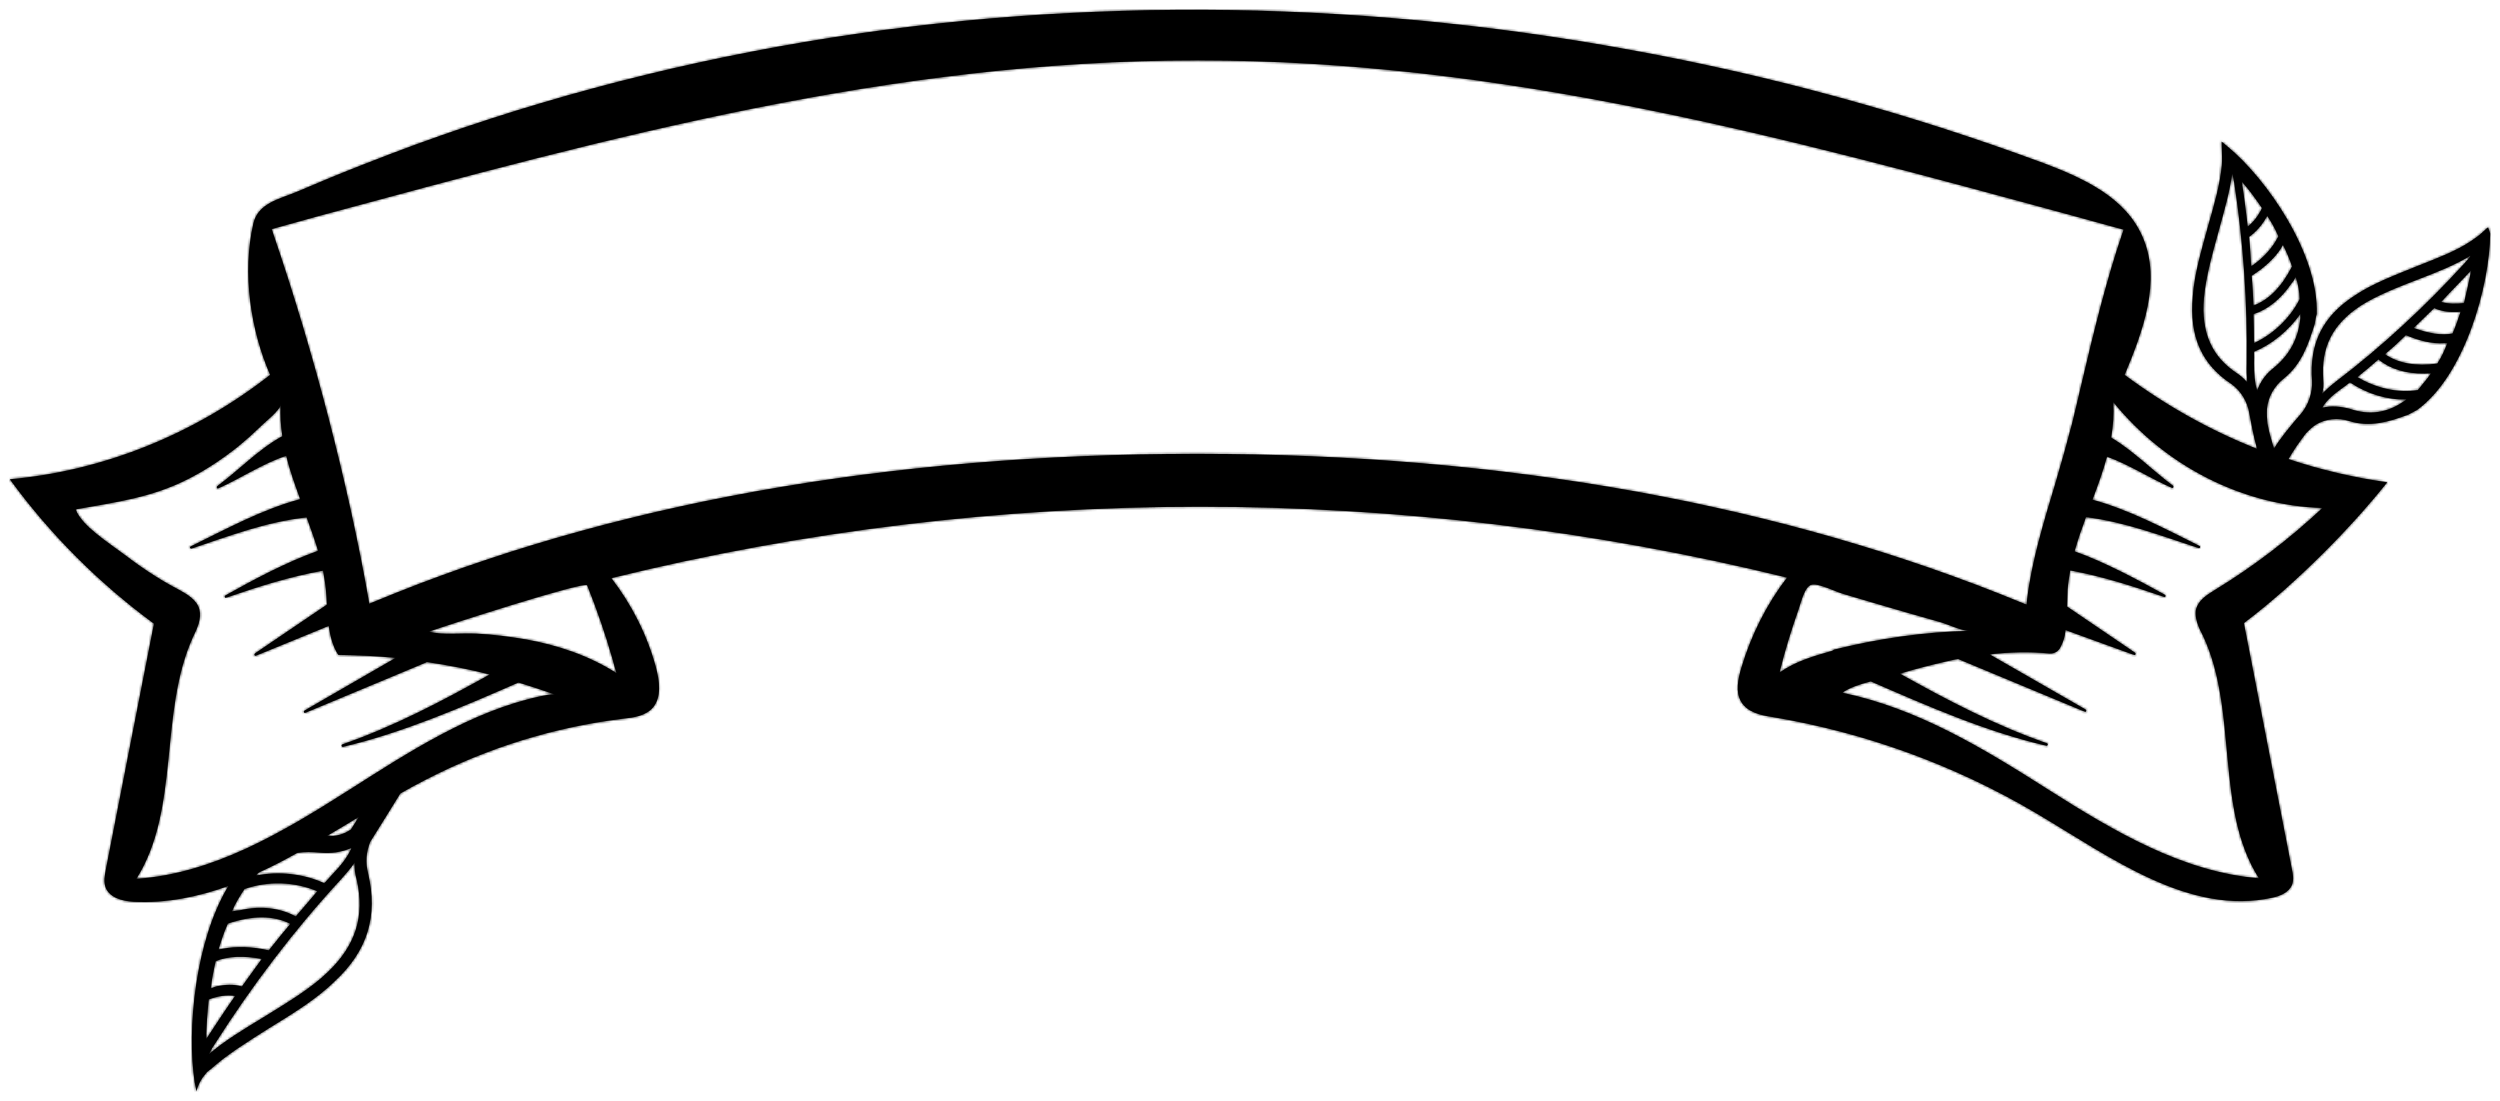 <svg width="1017" height="448" viewBox="0 0 1017 448" fill="none" xmlns="http://www.w3.org/2000/svg">
<g filter="url(#filter0_d_0_1)">
<mask id="path-1-inside-1_0_1" fill="white">
<path d="M1012.16 88.41L1009.94 90.432C1008.57 91.78 1006.88 92.903 1005.09 94.139C999.078 98.183 991.274 101.104 983.047 104.361C974.294 107.956 965.329 111.213 957.841 116.268C944.869 124.693 939.384 135.701 940.544 150.978C940.755 155.695 939.173 160.526 936.115 164.232C932.002 168.95 927.994 173.78 925.041 178.498C924.092 175.241 923.037 172.095 922.404 168.276C922.193 166.254 922.088 164.569 922.193 162.435C922.615 157.38 925.146 153.112 929.049 149.967C936.22 144.238 938.962 136.262 941.599 127.838C941.81 126.602 942.021 125.03 942.443 123.794C943.287 99.194 921.982 68.641 906.162 55.61L903.737 53.588L903.842 56.734C903.842 58.755 904.053 60.778 903.842 63.136C903.209 70.662 900.783 79.199 898.252 87.961C895.616 97.621 892.663 107.282 892.03 116.605C890.553 132.78 895.616 144.238 907.744 152.213C911.541 154.909 914.283 159.402 915.021 164.12C915.971 169.175 916.92 174.23 918.185 178.611C899.096 171.084 881.061 160.975 864.292 148.506C871.675 130.871 879.374 110.315 871.675 92.567C864.714 76.166 847.312 68.416 831.281 62.35C776.544 42.131 720.224 26.629 663.167 16.295C605.899 5.736 547.575 0.232 489.463 0.007C431.351 -0.217 373.344 4.613 316.076 15.06C258.913 25.506 202.594 41.232 148.384 62.687C139.103 66.282 129.927 70.101 120.752 74.032C113.896 76.953 104.932 78.525 103.033 87.062C98.498 107.057 101.873 130.084 109.889 148.506C79.092 172.657 41.968 187.597 4 190.967C20.558 213.657 40.492 233.427 62.639 249.715C56.101 283.076 49.562 316.55 43.023 349.912C42.601 352.159 42.179 354.405 42.812 356.54C44.183 361.145 49.773 362.605 54.413 362.83C67.807 363.504 80.569 360.808 92.908 356.427C79.409 378.781 75.928 414.951 79.198 436.293L79.936 440C80.569 437.192 81.94 434.721 83.733 432.699C84.155 432.025 84.893 431.575 85.631 431.014C92.065 425.173 100.397 420.005 109.256 414.389C118.748 408.548 128.662 402.594 136.15 395.181C149.65 382.712 153.763 368.559 149.755 351.372C148.595 346.879 148.911 342.723 150.599 338.455C154.712 331.94 158.825 325.312 162.833 318.797C166.313 316.775 169.688 314.978 173.169 313.181C198.375 300.15 225.691 291.726 253.534 288.356C257.858 287.907 262.71 287.233 265.663 283.75C269.143 279.594 268.3 272.967 266.823 267.463C263.237 254.208 256.909 241.852 248.683 231.18C405.406 192.539 570.251 192.427 726.974 230.956C718.642 241.852 712.314 254.433 708.307 267.912C707.041 272.293 705.986 277.348 708.201 281.279C710.732 285.772 716.322 287.008 721.068 287.682C758.614 293.972 795.211 307.227 828.433 326.885C858.702 344.745 890.553 368.671 924.513 361.145C927.677 360.471 931.158 359.011 932.423 355.866C933.162 353.731 932.74 351.485 932.318 349.463C925.779 316.213 919.346 282.739 912.807 249.49C924.197 240.841 934.955 231.18 945.079 221.071C954.255 211.972 963.009 202.312 971.13 192.202C957.525 190.293 944.025 187.148 930.947 182.767C932.845 179.397 935.271 175.915 938.013 172.32C939.173 171.084 940.544 169.737 942.126 168.726C946.029 166.367 951.091 165.805 955.626 167.265C964.063 169.961 971.763 167.602 979.673 164.682C980.938 164.008 982.204 163.334 983.258 162.772C1002.56 148.843 1012.79 112.449 1013 90.994L1012.16 88.41ZM909.959 147.832C899.623 140.98 895.405 131.208 896.565 117.279C897.303 108.517 900.045 99.082 902.576 89.871C904.897 81.446 907.111 73.695 908.061 66.506C908.483 67.629 908.483 69.09 908.904 70.438C912.596 94.701 914.283 119.413 913.967 143.901C913.861 146.484 913.967 149.068 914.178 151.539C912.912 150.079 911.541 148.843 909.959 147.832ZM914.389 88.186C913.65 82.12 912.912 75.942 911.963 69.876C914.916 73.134 917.553 76.841 920.189 80.66C918.818 83.58 916.709 86.388 914.389 88.186ZM914.916 92.342C917.131 90.882 919.346 88.523 921.033 85.939C921.455 85.153 921.877 84.479 922.299 83.805C924.092 86.501 925.568 89.084 926.834 92.117C924.83 96.273 921.139 100.767 915.76 104.361C915.549 100.43 915.338 96.161 914.916 92.342ZM927.888 97.06C928.205 96.61 928.31 96.049 928.732 95.599C930.103 98.408 931.369 101.328 932.423 104.361C928.099 112.786 923.037 117.953 916.709 120.312C916.498 116.268 916.393 112.112 915.971 108.18C921.139 104.923 925.252 101.104 927.888 97.06ZM916.709 123.794C922.615 121.884 927.888 117.616 932.318 111.101C933.056 110.315 933.373 109.641 933.9 108.63C934.849 111.55 935.482 114.695 935.482 117.728C931.58 125.479 924.724 131.994 916.92 135.589C916.92 131.657 916.814 127.613 916.709 123.794ZM916.92 143.676C916.92 142.104 917.025 140.756 916.92 139.071C924.197 136.15 931.052 130.421 935.904 123.569C935.693 124.243 935.798 124.805 935.798 125.254C935.06 133.567 931.369 140.419 925.041 145.586C921.877 147.945 919.557 151.202 918.185 154.909C917.236 151.989 916.92 147.832 916.92 143.676ZM92.698 371.704C102.717 368.334 111.26 368.334 118.115 371.816C115.162 375.299 112.209 379.005 109.361 382.6C102.4 381.027 96.072 380.915 90.694 381.926C90.061 382.038 89.428 382.151 88.901 382.263C89.955 378.781 91.115 375.074 92.698 371.704ZM143.005 340.926C141.529 344.52 138.576 348.227 135.412 351.485C134.251 352.72 133.091 354.068 131.931 355.304C123.388 351.372 113.264 350.361 104.193 352.159C104.615 351.485 105.143 350.923 105.459 350.923L105.564 350.811C110.838 348.452 115.9 345.756 120.963 342.948C123.916 342.498 126.869 342.498 130.033 342.835C134.568 343.285 138.892 342.723 143.005 340.926ZM132.986 336.096C137.31 333.512 141.74 330.929 145.958 328.345C144.904 330.03 143.849 331.715 142.794 333.4C139.947 335.422 136.572 336.32 132.986 336.096ZM129.084 358.562C126.13 361.931 123.283 365.526 120.33 368.783C113.896 365.414 106.303 364.29 97.549 366.312C96.705 366.312 95.44 366.537 94.385 366.762C95.756 363.279 97.76 360.246 99.447 357.663C108.939 354.293 119.908 354.63 129.084 358.562ZM87.741 386.981C92.698 384.959 99.131 384.734 106.514 386.082C103.772 389.789 101.135 393.608 98.393 397.315C95.229 396.304 91.643 396.529 88.268 397.203C87.319 397.54 86.686 397.652 85.737 398.101C86.159 394.394 86.897 390.688 87.741 386.981ZM84.893 402.594C88.373 401.247 92.276 400.573 95.651 401.134C91.537 406.975 87.635 413.041 83.838 418.77C83.944 413.49 84.366 407.986 84.893 402.594ZM133.197 391.586C125.92 398.551 116.428 404.055 107.252 409.783C99.131 414.726 91.221 419.444 84.998 424.836C85.631 423.712 86.264 422.252 87.319 420.792C102.4 397.09 119.592 374.4 138.576 353.844C140.685 351.485 142.689 349.238 144.271 346.879C144.165 349.126 144.376 351.485 145.114 353.844C148.489 368.671 144.693 380.69 133.197 391.586ZM219.785 279.257C191.731 285.323 166.208 301.948 141.529 317.674C114.846 334.635 86.475 351.485 55.468 353.507C73.397 325.2 64.538 285.997 78.46 255.219C80.252 251.624 82.045 247.693 81.096 243.874C80.041 239.942 76.034 237.696 72.553 235.786C64.538 231.63 56.944 226.463 49.878 221.071C44.499 217.027 33.003 209.726 30.788 203.211C46.925 200.29 61.69 198.493 76.772 190.742C83.838 187.148 90.588 182.654 96.916 177.6C100.08 175.016 103.033 172.32 105.986 169.512C107.568 167.827 114.107 162.884 114.213 160.413C113.896 164.906 114.213 169.063 114.846 173.443C105.037 178.835 97.338 187.148 88.373 193.775C87.951 194.112 88.268 194.898 88.795 194.674C98.076 190.517 106.83 184.564 116.428 181.419C117.904 187.372 120.013 193.326 122.123 199.054C106.725 203.211 92.276 211.074 77.616 218.263C76.983 218.487 77.405 219.386 77.932 219.161C93.225 213.994 108.728 208.153 124.759 206.468C126.341 210.961 128.029 215.454 129.4 220.06C116.322 224.778 103.877 231.405 91.643 238.257C91.221 238.482 91.432 239.38 91.959 239.156C104.932 234.663 118.01 230.507 131.404 228.148C131.826 230.619 132.353 233.202 132.564 235.786C132.775 237.808 132.88 239.83 132.986 241.964L103.666 261.846C103.244 262.183 103.561 262.97 104.088 262.745L133.724 250.613C134.357 254.77 135.306 258.926 137.626 262.408C145.431 262.52 153.235 262.857 160.934 263.644L123.81 285.098C123.388 285.323 123.705 286.222 124.127 285.997L173.696 265.329C182.239 266.564 190.887 268.249 199.219 270.383C179.918 281.167 160.091 291.613 139.314 298.803C138.681 299.027 138.997 299.926 139.525 299.813C164.098 293.972 187.723 283.75 210.926 273.641C215.777 275.101 220.734 276.786 225.586 278.471C223.898 278.359 222 278.808 219.785 279.257ZM249.21 264.205C249.632 266.115 250.265 267.912 250.792 269.822C239.507 262.633 226.851 258.476 213.984 256.118C207.34 254.994 200.59 254.096 193.84 253.759C187.723 253.422 180.129 254.433 174.434 252.972C179.918 250.95 238.031 232.191 238.874 234.101C242.777 243.874 246.257 253.871 249.21 264.205ZM487.038 180.632C360.583 180.632 247.944 200.964 152.075 240.841L150.177 241.627L149.86 239.493C141.74 193.438 127.712 139.408 111.154 91.106L110.521 89.197L129.505 83.917C249.527 51.454 362.798 20.564 487.038 20.564C487.143 20.564 487.248 20.564 487.354 20.564C611.277 20.564 724.76 51.454 844.675 84.142L863.87 89.421L863.237 91.331C856.698 110.539 851.636 131.432 846.89 151.652C845.624 157.268 844.253 162.66 842.988 168.052C840.878 176.139 838.558 184.452 835.921 193.326C831.175 208.939 826.429 224.89 824.637 239.717L824.426 241.964L822.422 241.178C724.865 201.076 612.016 180.632 487.038 180.632ZM744.271 261.06C737.205 263.082 730.138 265.216 723.916 269.597C726.025 260.835 728.662 252.411 731.615 243.986C732.67 241.065 734.041 234.663 736.888 233.876C739.525 232.978 747.329 237.022 750.177 237.696C758.72 240.279 767.368 242.75 775.805 245.222C780.235 246.457 784.77 247.805 789.2 249.041C792.786 250.052 797.953 252.748 801.645 252.635C782.977 252.972 764.204 255.781 746.064 260.274C745.431 260.835 744.798 260.948 744.271 261.06ZM944.763 202.649C931.263 215.342 916.498 226.575 900.994 236.011C897.725 238.033 894.245 240.167 893.295 244.098C892.979 246.457 893.506 248.704 894.35 250.726C894.772 251.961 895.51 253.309 896.143 254.545C910.592 285.098 900.889 324.975 918.924 353.282C888.022 350.811 859.757 334.074 833.074 317.112C806.391 300.15 780.235 284.312 749.439 277.797C752.497 275.663 756.716 274.315 761.04 273.192C784.348 283.301 807.867 293.635 832.441 299.364C833.074 299.476 833.285 298.578 832.652 298.353C811.875 291.164 792.153 280.83 772.852 270.046C779.075 268.137 785.297 266.564 791.625 265.104C793.207 264.767 794.895 264.318 796.582 264.093L848.156 285.548C848.577 285.772 848.999 284.874 848.472 284.649L809.344 262.183C817.465 261.285 825.691 261.06 833.812 261.846C835.605 261.959 837.293 261.06 838.136 259.375C839.402 256.904 839.929 255.331 840.246 252.298L868.089 262.408C868.722 262.633 869.038 261.959 868.511 261.509L840.878 242.75C840.984 240.504 840.984 238.145 841.089 235.898C841.3 233.202 841.722 230.619 842.144 228.035C855.116 230.394 867.667 234.438 880.323 238.819C880.956 239.044 881.167 238.145 880.639 237.92C868.722 231.405 856.698 224.89 843.937 220.285C845.203 215.567 846.89 210.961 848.577 206.356C864.292 208.265 879.374 213.994 894.35 218.937C894.983 219.161 895.299 218.263 894.666 218.038C880.428 210.961 866.296 203.435 851.214 199.279C853.429 193.438 855.538 187.597 857.12 181.756C866.19 185.013 874.522 190.517 883.487 194.449C884.12 194.674 884.436 194 883.909 193.55C875.471 187.26 867.878 179.397 858.808 174.005C859.651 169.287 859.968 164.457 859.651 159.515C880.85 185.687 912.385 201.638 944.763 202.649ZM945.079 150.304C944.13 137.273 948.876 127.95 960.056 120.536C967.017 116.043 975.876 112.673 984.313 109.416C992.012 106.495 999.078 103.575 1005.09 99.98C1004.35 101.104 1003.51 102.002 1002.56 103.125C986.422 120.761 968.915 137.049 950.142 151.315C948.244 152.775 946.24 154.572 944.552 156.257C945.185 154.46 945.29 152.55 945.079 150.304ZM977.669 159.402C971.024 164.008 963.747 165.019 955.943 162.323C952.146 161.312 948.243 160.975 944.658 161.874C946.24 159.065 949.193 156.482 952.357 154.235C953.517 153.449 954.677 152.55 955.943 151.539C962.798 156.145 971.024 158.728 978.934 158.504C978.723 158.728 978.196 159.178 977.669 159.402ZM983.575 154.684C975.243 156.032 966.278 153.786 959.001 149.405C961.954 147.046 964.696 144.687 967.544 142.216C972.395 146.147 978.723 148.057 986.317 147.945C987.372 147.945 988.11 147.832 988.954 147.832C987.372 150.191 985.368 152.438 983.575 154.684ZM991.485 143.901C982.731 145.137 975.559 143.789 970.181 140.082C973.239 137.61 976.087 134.915 978.723 132.331C984.313 134.69 989.481 135.926 994.121 135.589H995.598C994.543 138.284 993.278 141.205 991.485 143.901ZM997.707 131.657C993.278 132.556 987.899 131.657 981.887 129.41C984.524 126.827 987.372 124.131 990.219 121.323C992.645 122.446 995.704 123.008 998.657 122.895C999.5 122.895 1000.13 122.895 1000.98 122.783C999.922 125.928 998.973 128.849 997.707 131.657ZM1002.35 119.301C999.184 119.638 995.809 119.638 993.067 118.852C996.969 114.471 1001.29 110.315 1005.3 105.934C1004.46 109.978 1003.51 114.583 1002.35 119.301Z"/>
</mask>
<path d="M1012.16 88.41L1009.94 90.432C1008.57 91.78 1006.88 92.903 1005.09 94.139C999.078 98.183 991.274 101.104 983.047 104.361C974.294 107.956 965.329 111.213 957.841 116.268C944.869 124.693 939.384 135.701 940.544 150.978C940.755 155.695 939.173 160.526 936.115 164.232C932.002 168.95 927.994 173.78 925.041 178.498C924.092 175.241 923.037 172.095 922.404 168.276C922.193 166.254 922.088 164.569 922.193 162.435C922.615 157.38 925.146 153.112 929.049 149.967C936.22 144.238 938.962 136.262 941.599 127.838C941.81 126.602 942.021 125.03 942.443 123.794C943.287 99.194 921.982 68.641 906.162 55.61L903.737 53.588L903.842 56.734C903.842 58.755 904.053 60.778 903.842 63.136C903.209 70.662 900.783 79.199 898.252 87.961C895.616 97.621 892.663 107.282 892.03 116.605C890.553 132.78 895.616 144.238 907.744 152.213C911.541 154.909 914.283 159.402 915.021 164.12C915.971 169.175 916.92 174.23 918.185 178.611C899.096 171.084 881.061 160.975 864.292 148.506C871.675 130.871 879.374 110.315 871.675 92.567C864.714 76.166 847.312 68.416 831.281 62.35C776.544 42.131 720.224 26.629 663.167 16.295C605.899 5.736 547.575 0.232 489.463 0.007C431.351 -0.217 373.344 4.613 316.076 15.06C258.913 25.506 202.594 41.232 148.384 62.687C139.103 66.282 129.927 70.101 120.752 74.032C113.896 76.953 104.932 78.525 103.033 87.062C98.498 107.057 101.873 130.084 109.889 148.506C79.092 172.657 41.968 187.597 4 190.967C20.558 213.657 40.492 233.427 62.639 249.715C56.101 283.076 49.562 316.55 43.023 349.912C42.601 352.159 42.179 354.405 42.812 356.54C44.183 361.145 49.773 362.605 54.413 362.83C67.807 363.504 80.569 360.808 92.908 356.427C79.409 378.781 75.928 414.951 79.198 436.293L79.936 440C80.569 437.192 81.94 434.721 83.733 432.699C84.155 432.025 84.893 431.575 85.631 431.014C92.065 425.173 100.397 420.005 109.256 414.389C118.748 408.548 128.662 402.594 136.15 395.181C149.65 382.712 153.763 368.559 149.755 351.372C148.595 346.879 148.911 342.723 150.599 338.455C154.712 331.94 158.825 325.312 162.833 318.797C166.313 316.775 169.688 314.978 173.169 313.181C198.375 300.15 225.691 291.726 253.534 288.356C257.858 287.907 262.71 287.233 265.663 283.75C269.143 279.594 268.3 272.967 266.823 267.463C263.237 254.208 256.909 241.852 248.683 231.18C405.406 192.539 570.251 192.427 726.974 230.956C718.642 241.852 712.314 254.433 708.307 267.912C707.041 272.293 705.986 277.348 708.201 281.279C710.732 285.772 716.322 287.008 721.068 287.682C758.614 293.972 795.211 307.227 828.433 326.885C858.702 344.745 890.553 368.671 924.513 361.145C927.677 360.471 931.158 359.011 932.423 355.866C933.162 353.731 932.74 351.485 932.318 349.463C925.779 316.213 919.346 282.739 912.807 249.49C924.197 240.841 934.955 231.18 945.079 221.071C954.255 211.972 963.009 202.312 971.13 192.202C957.525 190.293 944.025 187.148 930.947 182.767C932.845 179.397 935.271 175.915 938.013 172.32C939.173 171.084 940.544 169.737 942.126 168.726C946.029 166.367 951.091 165.805 955.626 167.265C964.063 169.961 971.763 167.602 979.673 164.682C980.938 164.008 982.204 163.334 983.258 162.772C1002.56 148.843 1012.79 112.449 1013 90.994L1012.16 88.41ZM909.959 147.832C899.623 140.98 895.405 131.208 896.565 117.279C897.303 108.517 900.045 99.082 902.576 89.871C904.897 81.446 907.111 73.695 908.061 66.506C908.483 67.629 908.483 69.09 908.904 70.438C912.596 94.701 914.283 119.413 913.967 143.901C913.861 146.484 913.967 149.068 914.178 151.539C912.912 150.079 911.541 148.843 909.959 147.832ZM914.389 88.186C913.65 82.12 912.912 75.942 911.963 69.876C914.916 73.134 917.553 76.841 920.189 80.66C918.818 83.58 916.709 86.388 914.389 88.186ZM914.916 92.342C917.131 90.882 919.346 88.523 921.033 85.939C921.455 85.153 921.877 84.479 922.299 83.805C924.092 86.501 925.568 89.084 926.834 92.117C924.83 96.273 921.139 100.767 915.76 104.361C915.549 100.43 915.338 96.161 914.916 92.342ZM927.888 97.06C928.205 96.61 928.31 96.049 928.732 95.599C930.103 98.408 931.369 101.328 932.423 104.361C928.099 112.786 923.037 117.953 916.709 120.312C916.498 116.268 916.393 112.112 915.971 108.18C921.139 104.923 925.252 101.104 927.888 97.06ZM916.709 123.794C922.615 121.884 927.888 117.616 932.318 111.101C933.056 110.315 933.373 109.641 933.9 108.63C934.849 111.55 935.482 114.695 935.482 117.728C931.58 125.479 924.724 131.994 916.92 135.589C916.92 131.657 916.814 127.613 916.709 123.794ZM916.92 143.676C916.92 142.104 917.025 140.756 916.92 139.071C924.197 136.15 931.052 130.421 935.904 123.569C935.693 124.243 935.798 124.805 935.798 125.254C935.06 133.567 931.369 140.419 925.041 145.586C921.877 147.945 919.557 151.202 918.185 154.909C917.236 151.989 916.92 147.832 916.92 143.676ZM92.698 371.704C102.717 368.334 111.26 368.334 118.115 371.816C115.162 375.299 112.209 379.005 109.361 382.6C102.4 381.027 96.072 380.915 90.694 381.926C90.061 382.038 89.428 382.151 88.901 382.263C89.955 378.781 91.115 375.074 92.698 371.704ZM143.005 340.926C141.529 344.52 138.576 348.227 135.412 351.485C134.251 352.72 133.091 354.068 131.931 355.304C123.388 351.372 113.264 350.361 104.193 352.159C104.615 351.485 105.143 350.923 105.459 350.923L105.564 350.811C110.838 348.452 115.9 345.756 120.963 342.948C123.916 342.498 126.869 342.498 130.033 342.835C134.568 343.285 138.892 342.723 143.005 340.926ZM132.986 336.096C137.31 333.512 141.74 330.929 145.958 328.345C144.904 330.03 143.849 331.715 142.794 333.4C139.947 335.422 136.572 336.32 132.986 336.096ZM129.084 358.562C126.13 361.931 123.283 365.526 120.33 368.783C113.896 365.414 106.303 364.29 97.549 366.312C96.705 366.312 95.44 366.537 94.385 366.762C95.756 363.279 97.76 360.246 99.447 357.663C108.939 354.293 119.908 354.63 129.084 358.562ZM87.741 386.981C92.698 384.959 99.131 384.734 106.514 386.082C103.772 389.789 101.135 393.608 98.393 397.315C95.229 396.304 91.643 396.529 88.268 397.203C87.319 397.54 86.686 397.652 85.737 398.101C86.159 394.394 86.897 390.688 87.741 386.981ZM84.893 402.594C88.373 401.247 92.276 400.573 95.651 401.134C91.537 406.975 87.635 413.041 83.838 418.77C83.944 413.49 84.366 407.986 84.893 402.594ZM133.197 391.586C125.92 398.551 116.428 404.055 107.252 409.783C99.131 414.726 91.221 419.444 84.998 424.836C85.631 423.712 86.264 422.252 87.319 420.792C102.4 397.09 119.592 374.4 138.576 353.844C140.685 351.485 142.689 349.238 144.271 346.879C144.165 349.126 144.376 351.485 145.114 353.844C148.489 368.671 144.693 380.69 133.197 391.586ZM219.785 279.257C191.731 285.323 166.208 301.948 141.529 317.674C114.846 334.635 86.475 351.485 55.468 353.507C73.397 325.2 64.538 285.997 78.46 255.219C80.252 251.624 82.045 247.693 81.096 243.874C80.041 239.942 76.034 237.696 72.553 235.786C64.538 231.63 56.944 226.463 49.878 221.071C44.499 217.027 33.003 209.726 30.788 203.211C46.925 200.29 61.69 198.493 76.772 190.742C83.838 187.148 90.588 182.654 96.916 177.6C100.08 175.016 103.033 172.32 105.986 169.512C107.568 167.827 114.107 162.884 114.213 160.413C113.896 164.906 114.213 169.063 114.846 173.443C105.037 178.835 97.338 187.148 88.373 193.775C87.951 194.112 88.268 194.898 88.795 194.674C98.076 190.517 106.83 184.564 116.428 181.419C117.904 187.372 120.013 193.326 122.123 199.054C106.725 203.211 92.276 211.074 77.616 218.263C76.983 218.487 77.405 219.386 77.932 219.161C93.225 213.994 108.728 208.153 124.759 206.468C126.341 210.961 128.029 215.454 129.4 220.06C116.322 224.778 103.877 231.405 91.643 238.257C91.221 238.482 91.432 239.38 91.959 239.156C104.932 234.663 118.01 230.507 131.404 228.148C131.826 230.619 132.353 233.202 132.564 235.786C132.775 237.808 132.88 239.83 132.986 241.964L103.666 261.846C103.244 262.183 103.561 262.97 104.088 262.745L133.724 250.613C134.357 254.77 135.306 258.926 137.626 262.408C145.431 262.52 153.235 262.857 160.934 263.644L123.81 285.098C123.388 285.323 123.705 286.222 124.127 285.997L173.696 265.329C182.239 266.564 190.887 268.249 199.219 270.383C179.918 281.167 160.091 291.613 139.314 298.803C138.681 299.027 138.997 299.926 139.525 299.813C164.098 293.972 187.723 283.75 210.926 273.641C215.777 275.101 220.734 276.786 225.586 278.471C223.898 278.359 222 278.808 219.785 279.257ZM249.21 264.205C249.632 266.115 250.265 267.912 250.792 269.822C239.507 262.633 226.851 258.476 213.984 256.118C207.34 254.994 200.59 254.096 193.84 253.759C187.723 253.422 180.129 254.433 174.434 252.972C179.918 250.95 238.031 232.191 238.874 234.101C242.777 243.874 246.257 253.871 249.21 264.205ZM487.038 180.632C360.583 180.632 247.944 200.964 152.075 240.841L150.177 241.627L149.86 239.493C141.74 193.438 127.712 139.408 111.154 91.106L110.521 89.197L129.505 83.917C249.527 51.454 362.798 20.564 487.038 20.564C487.143 20.564 487.248 20.564 487.354 20.564C611.277 20.564 724.76 51.454 844.675 84.142L863.87 89.421L863.237 91.331C856.698 110.539 851.636 131.432 846.89 151.652C845.624 157.268 844.253 162.66 842.988 168.052C840.878 176.139 838.558 184.452 835.921 193.326C831.175 208.939 826.429 224.89 824.637 239.717L824.426 241.964L822.422 241.178C724.865 201.076 612.016 180.632 487.038 180.632ZM744.271 261.06C737.205 263.082 730.138 265.216 723.916 269.597C726.025 260.835 728.662 252.411 731.615 243.986C732.67 241.065 734.041 234.663 736.888 233.876C739.525 232.978 747.329 237.022 750.177 237.696C758.72 240.279 767.368 242.75 775.805 245.222C780.235 246.457 784.77 247.805 789.2 249.041C792.786 250.052 797.953 252.748 801.645 252.635C782.977 252.972 764.204 255.781 746.064 260.274C745.431 260.835 744.798 260.948 744.271 261.06ZM944.763 202.649C931.263 215.342 916.498 226.575 900.994 236.011C897.725 238.033 894.245 240.167 893.295 244.098C892.979 246.457 893.506 248.704 894.35 250.726C894.772 251.961 895.51 253.309 896.143 254.545C910.592 285.098 900.889 324.975 918.924 353.282C888.022 350.811 859.757 334.074 833.074 317.112C806.391 300.15 780.235 284.312 749.439 277.797C752.497 275.663 756.716 274.315 761.04 273.192C784.348 283.301 807.867 293.635 832.441 299.364C833.074 299.476 833.285 298.578 832.652 298.353C811.875 291.164 792.153 280.83 772.852 270.046C779.075 268.137 785.297 266.564 791.625 265.104C793.207 264.767 794.895 264.318 796.582 264.093L848.156 285.548C848.577 285.772 848.999 284.874 848.472 284.649L809.344 262.183C817.465 261.285 825.691 261.06 833.812 261.846C835.605 261.959 837.293 261.06 838.136 259.375C839.402 256.904 839.929 255.331 840.246 252.298L868.089 262.408C868.722 262.633 869.038 261.959 868.511 261.509L840.878 242.75C840.984 240.504 840.984 238.145 841.089 235.898C841.3 233.202 841.722 230.619 842.144 228.035C855.116 230.394 867.667 234.438 880.323 238.819C880.956 239.044 881.167 238.145 880.639 237.92C868.722 231.405 856.698 224.89 843.937 220.285C845.203 215.567 846.89 210.961 848.577 206.356C864.292 208.265 879.374 213.994 894.35 218.937C894.983 219.161 895.299 218.263 894.666 218.038C880.428 210.961 866.296 203.435 851.214 199.279C853.429 193.438 855.538 187.597 857.12 181.756C866.19 185.013 874.522 190.517 883.487 194.449C884.12 194.674 884.436 194 883.909 193.55C875.471 187.26 867.878 179.397 858.808 174.005C859.651 169.287 859.968 164.457 859.651 159.515C880.85 185.687 912.385 201.638 944.763 202.649ZM945.079 150.304C944.13 137.273 948.876 127.95 960.056 120.536C967.017 116.043 975.876 112.673 984.313 109.416C992.012 106.495 999.078 103.575 1005.09 99.98C1004.35 101.104 1003.51 102.002 1002.56 103.125C986.422 120.761 968.915 137.049 950.142 151.315C948.244 152.775 946.24 154.572 944.552 156.257C945.185 154.46 945.29 152.55 945.079 150.304ZM977.669 159.402C971.024 164.008 963.747 165.019 955.943 162.323C952.146 161.312 948.243 160.975 944.658 161.874C946.24 159.065 949.193 156.482 952.357 154.235C953.517 153.449 954.677 152.55 955.943 151.539C962.798 156.145 971.024 158.728 978.934 158.504C978.723 158.728 978.196 159.178 977.669 159.402ZM983.575 154.684C975.243 156.032 966.278 153.786 959.001 149.405C961.954 147.046 964.696 144.687 967.544 142.216C972.395 146.147 978.723 148.057 986.317 147.945C987.372 147.945 988.11 147.832 988.954 147.832C987.372 150.191 985.368 152.438 983.575 154.684ZM991.485 143.901C982.731 145.137 975.559 143.789 970.181 140.082C973.239 137.61 976.087 134.915 978.723 132.331C984.313 134.69 989.481 135.926 994.121 135.589H995.598C994.543 138.284 993.278 141.205 991.485 143.901ZM997.707 131.657C993.278 132.556 987.899 131.657 981.887 129.41C984.524 126.827 987.372 124.131 990.219 121.323C992.645 122.446 995.704 123.008 998.657 122.895C999.5 122.895 1000.13 122.895 1000.98 122.783C999.922 125.928 998.973 128.849 997.707 131.657ZM1002.35 119.301C999.184 119.638 995.809 119.638 993.067 118.852C996.969 114.471 1001.29 110.315 1005.3 105.934C1004.46 109.978 1003.51 114.583 1002.35 119.301Z" fill="black"/>
<path d="M1012.16 88.41L1009.94 90.432C1008.57 91.78 1006.88 92.903 1005.09 94.139C999.078 98.183 991.274 101.104 983.047 104.361C974.294 107.956 965.329 111.213 957.841 116.268C944.869 124.693 939.384 135.701 940.544 150.978C940.755 155.695 939.173 160.526 936.115 164.232C932.002 168.95 927.994 173.78 925.041 178.498C924.092 175.241 923.037 172.095 922.404 168.276C922.193 166.254 922.088 164.569 922.193 162.435C922.615 157.38 925.146 153.112 929.049 149.967C936.22 144.238 938.962 136.262 941.599 127.838C941.81 126.602 942.021 125.03 942.443 123.794C943.287 99.194 921.982 68.641 906.162 55.61L903.737 53.588L903.842 56.734C903.842 58.755 904.053 60.778 903.842 63.136C903.209 70.662 900.783 79.199 898.252 87.961C895.616 97.621 892.663 107.282 892.03 116.605C890.553 132.78 895.616 144.238 907.744 152.213C911.541 154.909 914.283 159.402 915.021 164.12C915.971 169.175 916.92 174.23 918.185 178.611C899.096 171.084 881.061 160.975 864.292 148.506C871.675 130.871 879.374 110.315 871.675 92.567C864.714 76.166 847.312 68.416 831.281 62.35C776.544 42.131 720.224 26.629 663.167 16.295C605.899 5.736 547.575 0.232 489.463 0.007C431.351 -0.217 373.344 4.613 316.076 15.06C258.913 25.506 202.594 41.232 148.384 62.687C139.103 66.282 129.927 70.101 120.752 74.032C113.896 76.953 104.932 78.525 103.033 87.062C98.498 107.057 101.873 130.084 109.889 148.506C79.092 172.657 41.968 187.597 4 190.967C20.558 213.657 40.492 233.427 62.639 249.715C56.101 283.076 49.562 316.55 43.023 349.912C42.601 352.159 42.179 354.405 42.812 356.54C44.183 361.145 49.773 362.605 54.413 362.83C67.807 363.504 80.569 360.808 92.908 356.427C79.409 378.781 75.928 414.951 79.198 436.293L79.936 440C80.569 437.192 81.94 434.721 83.733 432.699C84.155 432.025 84.893 431.575 85.631 431.014C92.065 425.173 100.397 420.005 109.256 414.389C118.748 408.548 128.662 402.594 136.15 395.181C149.65 382.712 153.763 368.559 149.755 351.372C148.595 346.879 148.911 342.723 150.599 338.455C154.712 331.94 158.825 325.312 162.833 318.797C166.313 316.775 169.688 314.978 173.169 313.181C198.375 300.15 225.691 291.726 253.534 288.356C257.858 287.907 262.71 287.233 265.663 283.75C269.143 279.594 268.3 272.967 266.823 267.463C263.237 254.208 256.909 241.852 248.683 231.18C405.406 192.539 570.251 192.427 726.974 230.956C718.642 241.852 712.314 254.433 708.307 267.912C707.041 272.293 705.986 277.348 708.201 281.279C710.732 285.772 716.322 287.008 721.068 287.682C758.614 293.972 795.211 307.227 828.433 326.885C858.702 344.745 890.553 368.671 924.513 361.145C927.677 360.471 931.158 359.011 932.423 355.866C933.162 353.731 932.74 351.485 932.318 349.463C925.779 316.213 919.346 282.739 912.807 249.49C924.197 240.841 934.955 231.18 945.079 221.071C954.255 211.972 963.009 202.312 971.13 192.202C957.525 190.293 944.025 187.148 930.947 182.767C932.845 179.397 935.271 175.915 938.013 172.32C939.173 171.084 940.544 169.737 942.126 168.726C946.029 166.367 951.091 165.805 955.626 167.265C964.063 169.961 971.763 167.602 979.673 164.682C980.938 164.008 982.204 163.334 983.258 162.772C1002.56 148.843 1012.79 112.449 1013 90.994L1012.16 88.41ZM909.959 147.832C899.623 140.98 895.405 131.208 896.565 117.279C897.303 108.517 900.045 99.082 902.576 89.871C904.897 81.446 907.111 73.695 908.061 66.506C908.483 67.629 908.483 69.09 908.904 70.438C912.596 94.701 914.283 119.413 913.967 143.901C913.861 146.484 913.967 149.068 914.178 151.539C912.912 150.079 911.541 148.843 909.959 147.832ZM914.389 88.186C913.65 82.12 912.912 75.942 911.963 69.876C914.916 73.134 917.553 76.841 920.189 80.66C918.818 83.58 916.709 86.388 914.389 88.186ZM914.916 92.342C917.131 90.882 919.346 88.523 921.033 85.939C921.455 85.153 921.877 84.479 922.299 83.805C924.092 86.501 925.568 89.084 926.834 92.117C924.83 96.273 921.139 100.767 915.76 104.361C915.549 100.43 915.338 96.161 914.916 92.342ZM927.888 97.06C928.205 96.61 928.31 96.049 928.732 95.599C930.103 98.408 931.369 101.328 932.423 104.361C928.099 112.786 923.037 117.953 916.709 120.312C916.498 116.268 916.393 112.112 915.971 108.18C921.139 104.923 925.252 101.104 927.888 97.06ZM916.709 123.794C922.615 121.884 927.888 117.616 932.318 111.101C933.056 110.315 933.373 109.641 933.9 108.63C934.849 111.55 935.482 114.695 935.482 117.728C931.58 125.479 924.724 131.994 916.92 135.589C916.92 131.657 916.814 127.613 916.709 123.794ZM916.92 143.676C916.92 142.104 917.025 140.756 916.92 139.071C924.197 136.15 931.052 130.421 935.904 123.569C935.693 124.243 935.798 124.805 935.798 125.254C935.06 133.567 931.369 140.419 925.041 145.586C921.877 147.945 919.557 151.202 918.185 154.909C917.236 151.989 916.92 147.832 916.92 143.676ZM92.698 371.704C102.717 368.334 111.26 368.334 118.115 371.816C115.162 375.299 112.209 379.005 109.361 382.6C102.4 381.027 96.072 380.915 90.694 381.926C90.061 382.038 89.428 382.151 88.901 382.263C89.955 378.781 91.115 375.074 92.698 371.704ZM143.005 340.926C141.529 344.52 138.576 348.227 135.412 351.485C134.251 352.72 133.091 354.068 131.931 355.304C123.388 351.372 113.264 350.361 104.193 352.159C104.615 351.485 105.143 350.923 105.459 350.923L105.564 350.811C110.838 348.452 115.9 345.756 120.963 342.948C123.916 342.498 126.869 342.498 130.033 342.835C134.568 343.285 138.892 342.723 143.005 340.926ZM132.986 336.096C137.31 333.512 141.74 330.929 145.958 328.345C144.904 330.03 143.849 331.715 142.794 333.4C139.947 335.422 136.572 336.32 132.986 336.096ZM129.084 358.562C126.13 361.931 123.283 365.526 120.33 368.783C113.896 365.414 106.303 364.29 97.549 366.312C96.705 366.312 95.44 366.537 94.385 366.762C95.756 363.279 97.76 360.246 99.447 357.663C108.939 354.293 119.908 354.63 129.084 358.562ZM87.741 386.981C92.698 384.959 99.131 384.734 106.514 386.082C103.772 389.789 101.135 393.608 98.393 397.315C95.229 396.304 91.643 396.529 88.268 397.203C87.319 397.54 86.686 397.652 85.737 398.101C86.159 394.394 86.897 390.688 87.741 386.981ZM84.893 402.594C88.373 401.247 92.276 400.573 95.651 401.134C91.537 406.975 87.635 413.041 83.838 418.77C83.944 413.49 84.366 407.986 84.893 402.594ZM133.197 391.586C125.92 398.551 116.428 404.055 107.252 409.783C99.131 414.726 91.221 419.444 84.998 424.836C85.631 423.712 86.264 422.252 87.319 420.792C102.4 397.09 119.592 374.4 138.576 353.844C140.685 351.485 142.689 349.238 144.271 346.879C144.165 349.126 144.376 351.485 145.114 353.844C148.489 368.671 144.693 380.69 133.197 391.586ZM219.785 279.257C191.731 285.323 166.208 301.948 141.529 317.674C114.846 334.635 86.475 351.485 55.468 353.507C73.397 325.2 64.538 285.997 78.46 255.219C80.252 251.624 82.045 247.693 81.096 243.874C80.041 239.942 76.034 237.696 72.553 235.786C64.538 231.63 56.944 226.463 49.878 221.071C44.499 217.027 33.003 209.726 30.788 203.211C46.925 200.29 61.69 198.493 76.772 190.742C83.838 187.148 90.588 182.654 96.916 177.6C100.08 175.016 103.033 172.32 105.986 169.512C107.568 167.827 114.107 162.884 114.213 160.413C113.896 164.906 114.213 169.063 114.846 173.443C105.037 178.835 97.338 187.148 88.373 193.775C87.951 194.112 88.268 194.898 88.795 194.674C98.076 190.517 106.83 184.564 116.428 181.419C117.904 187.372 120.013 193.326 122.123 199.054C106.725 203.211 92.276 211.074 77.616 218.263C76.983 218.487 77.405 219.386 77.932 219.161C93.225 213.994 108.728 208.153 124.759 206.468C126.341 210.961 128.029 215.454 129.4 220.06C116.322 224.778 103.877 231.405 91.643 238.257C91.221 238.482 91.432 239.38 91.959 239.156C104.932 234.663 118.01 230.507 131.404 228.148C131.826 230.619 132.353 233.202 132.564 235.786C132.775 237.808 132.88 239.83 132.986 241.964L103.666 261.846C103.244 262.183 103.561 262.97 104.088 262.745L133.724 250.613C134.357 254.77 135.306 258.926 137.626 262.408C145.431 262.52 153.235 262.857 160.934 263.644L123.81 285.098C123.388 285.323 123.705 286.222 124.127 285.997L173.696 265.329C182.239 266.564 190.887 268.249 199.219 270.383C179.918 281.167 160.091 291.613 139.314 298.803C138.681 299.027 138.997 299.926 139.525 299.813C164.098 293.972 187.723 283.75 210.926 273.641C215.777 275.101 220.734 276.786 225.586 278.471C223.898 278.359 222 278.808 219.785 279.257ZM249.21 264.205C249.632 266.115 250.265 267.912 250.792 269.822C239.507 262.633 226.851 258.476 213.984 256.118C207.34 254.994 200.59 254.096 193.84 253.759C187.723 253.422 180.129 254.433 174.434 252.972C179.918 250.95 238.031 232.191 238.874 234.101C242.777 243.874 246.257 253.871 249.21 264.205ZM487.038 180.632C360.583 180.632 247.944 200.964 152.075 240.841L150.177 241.627L149.86 239.493C141.74 193.438 127.712 139.408 111.154 91.106L110.521 89.197L129.505 83.917C249.527 51.454 362.798 20.564 487.038 20.564C487.143 20.564 487.248 20.564 487.354 20.564C611.277 20.564 724.76 51.454 844.675 84.142L863.87 89.421L863.237 91.331C856.698 110.539 851.636 131.432 846.89 151.652C845.624 157.268 844.253 162.66 842.988 168.052C840.878 176.139 838.558 184.452 835.921 193.326C831.175 208.939 826.429 224.89 824.637 239.717L824.426 241.964L822.422 241.178C724.865 201.076 612.016 180.632 487.038 180.632ZM744.271 261.06C737.205 263.082 730.138 265.216 723.916 269.597C726.025 260.835 728.662 252.411 731.615 243.986C732.67 241.065 734.041 234.663 736.888 233.876C739.525 232.978 747.329 237.022 750.177 237.696C758.72 240.279 767.368 242.75 775.805 245.222C780.235 246.457 784.77 247.805 789.2 249.041C792.786 250.052 797.953 252.748 801.645 252.635C782.977 252.972 764.204 255.781 746.064 260.274C745.431 260.835 744.798 260.948 744.271 261.06ZM944.763 202.649C931.263 215.342 916.498 226.575 900.994 236.011C897.725 238.033 894.245 240.167 893.295 244.098C892.979 246.457 893.506 248.704 894.35 250.726C894.772 251.961 895.51 253.309 896.143 254.545C910.592 285.098 900.889 324.975 918.924 353.282C888.022 350.811 859.757 334.074 833.074 317.112C806.391 300.15 780.235 284.312 749.439 277.797C752.497 275.663 756.716 274.315 761.04 273.192C784.348 283.301 807.867 293.635 832.441 299.364C833.074 299.476 833.285 298.578 832.652 298.353C811.875 291.164 792.153 280.83 772.852 270.046C779.075 268.137 785.297 266.564 791.625 265.104C793.207 264.767 794.895 264.318 796.582 264.093L848.156 285.548C848.577 285.772 848.999 284.874 848.472 284.649L809.344 262.183C817.465 261.285 825.691 261.06 833.812 261.846C835.605 261.959 837.293 261.06 838.136 259.375C839.402 256.904 839.929 255.331 840.246 252.298L868.089 262.408C868.722 262.633 869.038 261.959 868.511 261.509L840.878 242.75C840.984 240.504 840.984 238.145 841.089 235.898C841.3 233.202 841.722 230.619 842.144 228.035C855.116 230.394 867.667 234.438 880.323 238.819C880.956 239.044 881.167 238.145 880.639 237.92C868.722 231.405 856.698 224.89 843.937 220.285C845.203 215.567 846.89 210.961 848.577 206.356C864.292 208.265 879.374 213.994 894.35 218.937C894.983 219.161 895.299 218.263 894.666 218.038C880.428 210.961 866.296 203.435 851.214 199.279C853.429 193.438 855.538 187.597 857.12 181.756C866.19 185.013 874.522 190.517 883.487 194.449C884.12 194.674 884.436 194 883.909 193.55C875.471 187.26 867.878 179.397 858.808 174.005C859.651 169.287 859.968 164.457 859.651 159.515C880.85 185.687 912.385 201.638 944.763 202.649ZM945.079 150.304C944.13 137.273 948.876 127.95 960.056 120.536C967.017 116.043 975.876 112.673 984.313 109.416C992.012 106.495 999.078 103.575 1005.09 99.98C1004.35 101.104 1003.51 102.002 1002.56 103.125C986.422 120.761 968.915 137.049 950.142 151.315C948.244 152.775 946.24 154.572 944.552 156.257C945.185 154.46 945.29 152.55 945.079 150.304ZM977.669 159.402C971.024 164.008 963.747 165.019 955.943 162.323C952.146 161.312 948.243 160.975 944.658 161.874C946.24 159.065 949.193 156.482 952.357 154.235C953.517 153.449 954.677 152.55 955.943 151.539C962.798 156.145 971.024 158.728 978.934 158.504C978.723 158.728 978.196 159.178 977.669 159.402ZM983.575 154.684C975.243 156.032 966.278 153.786 959.001 149.405C961.954 147.046 964.696 144.687 967.544 142.216C972.395 146.147 978.723 148.057 986.317 147.945C987.372 147.945 988.11 147.832 988.954 147.832C987.372 150.191 985.368 152.438 983.575 154.684ZM991.485 143.901C982.731 145.137 975.559 143.789 970.181 140.082C973.239 137.61 976.087 134.915 978.723 132.331C984.313 134.69 989.481 135.926 994.121 135.589H995.598C994.543 138.284 993.278 141.205 991.485 143.901ZM997.707 131.657C993.278 132.556 987.899 131.657 981.887 129.41C984.524 126.827 987.372 124.131 990.219 121.323C992.645 122.446 995.704 123.008 998.657 122.895C999.5 122.895 1000.13 122.895 1000.98 122.783C999.922 125.928 998.973 128.849 997.707 131.657ZM1002.35 119.301C999.184 119.638 995.809 119.638 993.067 118.852C996.969 114.471 1001.29 110.315 1005.3 105.934C1004.46 109.978 1003.51 114.583 1002.35 119.301Z" stroke="black" stroke-width="2" mask="url(#path-1-inside-1_0_1)"/>
</g>
<defs>
<filter id="filter0_d_0_1" x="0" y="0" width="1017" height="448" filterUnits="userSpaceOnUse" color-interpolation-filters="sRGB">
<feFlood flood-opacity="0" result="BackgroundImageFix"/>
<feColorMatrix in="SourceAlpha" type="matrix" values="0 0 0 0 0 0 0 0 0 0 0 0 0 0 0 0 0 0 127 0" result="hardAlpha"/>
<feOffset dy="4"/>
<feGaussianBlur stdDeviation="2"/>
<feComposite in2="hardAlpha" operator="out"/>
<feColorMatrix type="matrix" values="0 0 0 0 0 0 0 0 0 0 0 0 0 0 0 0 0 0 0.25 0"/>
<feBlend mode="normal" in2="BackgroundImageFix" result="effect1_dropShadow_0_1"/>
<feBlend mode="normal" in="SourceGraphic" in2="effect1_dropShadow_0_1" result="shape"/>
</filter>
</defs>
</svg>
